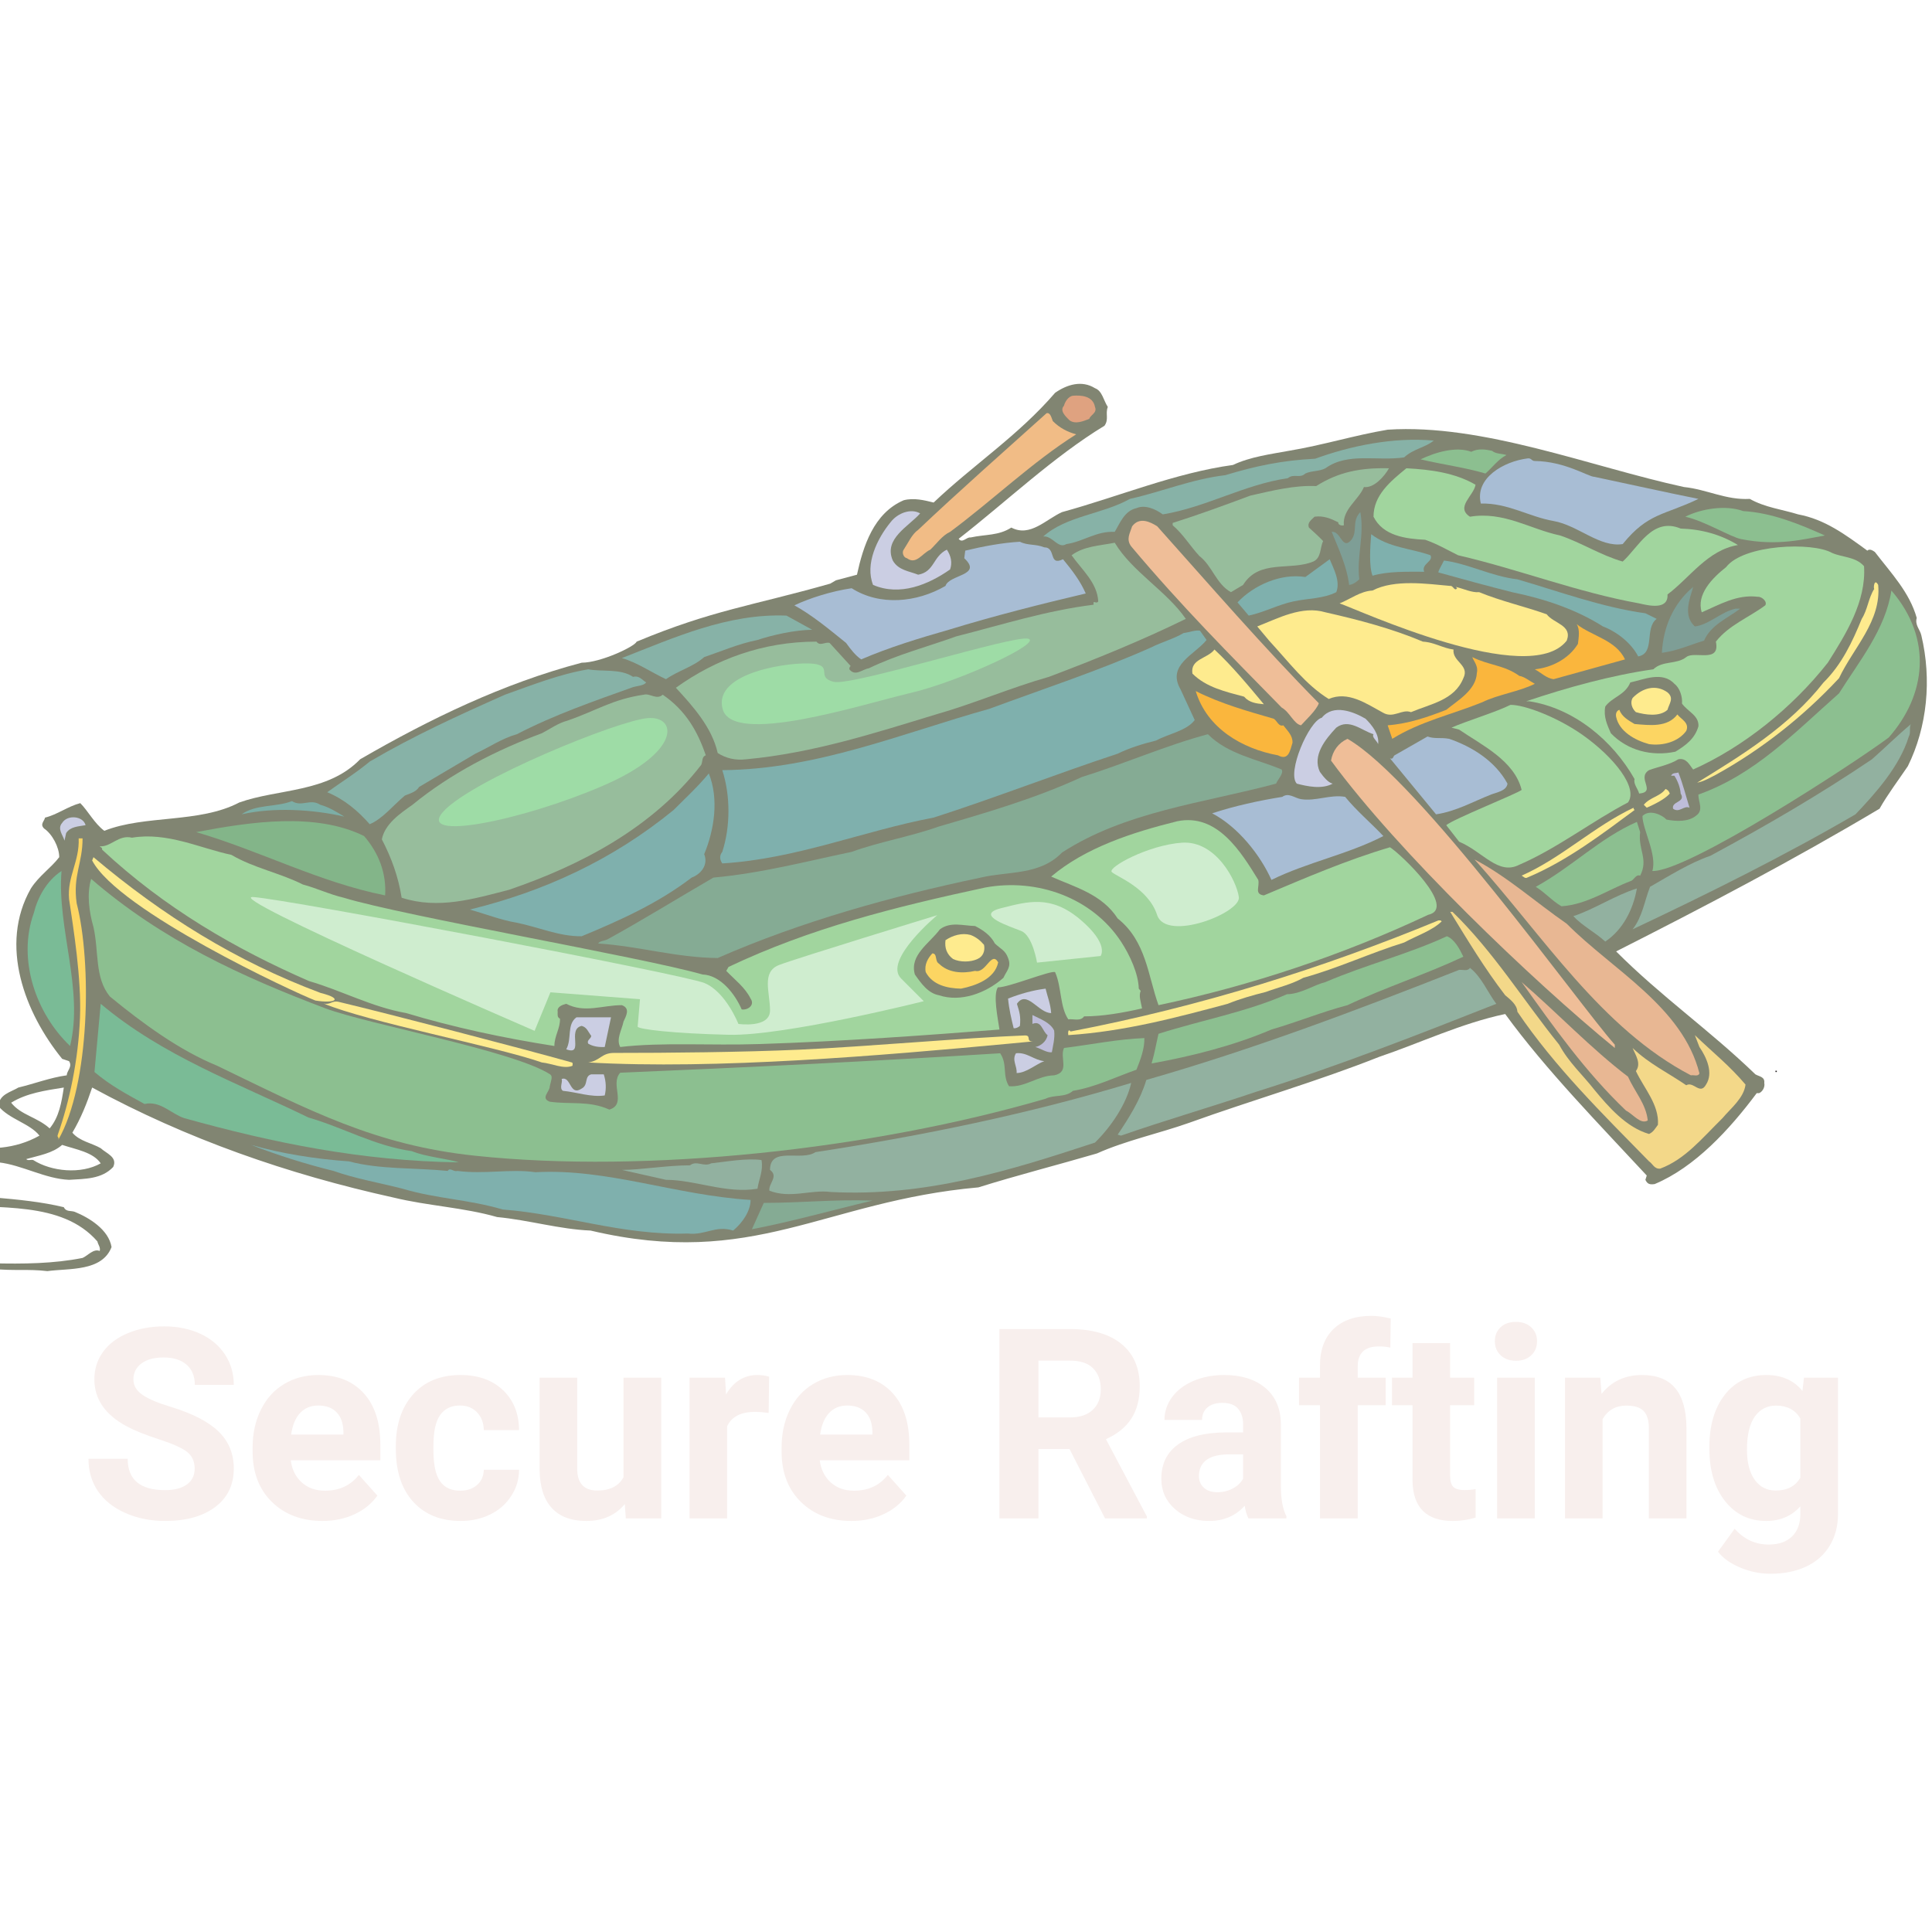 <svg xmlns="http://www.w3.org/2000/svg" width="375" viewBox="0 0 375 375" height="375" version="1.0"><defs><clipPath id="a"><path d="M 0 74 L 374 74 L 374 246.938 L 0 246.938 Z M 0 74"/></clipPath></defs><path fill="#FFF" d="M-37.5 -37.5H412.5V412.5H-37.5z"/><path fill="#FFF" d="M-37.5 -37.5H412.5V412.5H-37.5z"/><path fill="#FFF" d="M-37.5 -37.5H412.5V412.5H-37.5z"/><g clip-path="url(#a)"><path fill="#818572" d="M 215.023 78.988 C 214.508 80.332 215.281 81.359 214.383 82.633 C 204.477 88.648 195.211 97.477 186.078 104.578 C 186.777 105.539 187.613 104.195 188.379 104.324 C 191.32 103.684 193.812 104.004 196.297 102.402 C 199.945 104.324 203.012 100.809 206.145 99.398 C 217.129 96.387 228.121 91.785 239.309 90.25 C 242.695 88.648 246.719 88.141 250.172 87.5 C 256.754 86.41 262.883 84.488 269.344 83.402 C 287.809 82.188 308.895 90.637 326.852 94.531 C 331.266 94.98 335.031 97.098 339.637 96.836 C 342.578 98.504 345.957 98.883 349.031 99.844 C 354.203 100.809 358.164 103.75 362.449 106.879 C 362.895 106.434 363.535 106.879 363.914 107.141 C 367.047 111.23 370.629 114.941 372.035 119.934 C 371.648 121.344 372.676 122.168 372.93 123.324 C 374.977 131.891 374.074 141.109 370.309 148.719 C 368.457 151.465 366.41 154.156 364.816 156.973 C 348.07 166.949 330.754 176.031 313.688 184.668 C 322.508 193.5 331.711 199.832 340.719 208.527 C 341.492 208.98 342.578 208.98 342.445 210.195 C 342.637 211.09 341.996 211.984 341.426 212.18 L 340.977 212.18 C 335.738 219.211 328.965 226.574 321.168 229.828 C 320.207 229.965 319.758 229.828 319.371 229.004 L 319.633 228.168 C 310.688 218.512 300.016 207.633 292.156 196.82 C 283.656 198.617 275.797 202.387 267.676 205.145 C 255.598 209.934 243.082 213.52 230.809 217.938 C 225.055 219.98 218.477 221.387 212.918 223.883 C 205.25 226.125 197.449 228.109 189.91 230.469 C 159.816 233.16 146.395 246.34 114.633 238.852 C 108.559 238.598 102.621 236.805 96.488 236.23 C 90.035 234.375 83 234.055 76.422 232.453 C 55.844 227.914 36.227 221.066 17.887 211.09 C 16.859 214.16 15.715 217.035 14.047 219.852 C 15.453 221.516 17.754 221.836 19.547 222.863 C 20.633 223.883 22.867 224.582 21.973 226.508 C 19.742 228.875 16.543 228.809 13.406 229.004 C 8.75 228.809 4.277 226.125 -0.266 225.613 C -5.309 226.828 -11.129 226.508 -15.922 228.363 C -17.641 228.555 -19.047 229.383 -20.648 229.703 C -19.047 230.984 -16.816 230.469 -14.895 230.918 C -6.27 232.453 3.957 232.266 12.387 234.316 C 12.836 235.27 13.793 234.949 14.496 235.211 C 17.309 236.355 21.082 238.66 21.652 242.051 C 19.801 246.848 13.406 246.148 9.195 246.723 C 5.422 246.273 2.676 246.723 -1.477 246.273 L -1.922 246.723 C -11.957 246.723 -21.793 246.848 -31.766 245.828 C -34.582 245.508 -37.262 242.816 -37.969 240.066 C -36.629 236.355 -33.176 233.414 -29.789 231.363 C -31.195 229.703 -33.367 229.574 -34.32 227.273 C -34.641 225.352 -33.875 223.629 -32.34 222.602 C -29.98 219.406 -25.828 220.426 -22.309 219.66 C -12.469 220.812 -1.922 225.805 7.664 220.426 C 5.809 218.062 1.781 217.23 -0.266 214.734 C -0.266 212.43 2.102 211.984 3.57 211.09 C 6.77 210.324 9.703 209.168 12.961 208.719 C 12.961 207.828 14.113 207.059 13.406 205.973 L 12.066 205.523 C 4.848 196.637 -0.266 183.453 5.996 172.449 C 7.594 169.961 9.895 168.484 11.496 166.375 C 11.496 164.453 10.156 161.898 8.555 160.809 C 7.723 159.977 8.555 159.469 8.75 158.695 C 11.109 158.121 13.156 156.527 15.582 155.887 C 17.055 157.352 18.336 159.848 20.246 161.258 C 28.172 158.121 38.652 159.848 46.453 155.758 C 53.992 153.07 63.578 153.902 69.902 147.375 C 83.391 139.566 97.633 132.66 112.906 128.629 C 116.551 128.629 123.199 125.5 123.578 124.539 C 138.344 118.398 145.816 117.633 161.156 113.281 L 162.242 112.641 L 166.336 111.551 C 167.547 105.984 169.594 99.594 175.406 97.098 C 177.387 96.582 179.434 97.098 181.219 97.543 C 188.953 90.188 197.645 84.555 204.797 76.242 C 207.098 74.637 209.977 73.746 212.535 75.348 C 213.938 75.852 214.188 77.707 215.023 78.988 Z M 12.387 211.09 C 8.75 211.664 5.168 212.18 2.164 214.035 C 4.082 216.461 7.148 216.781 9.641 219.02 C 11.496 216.781 11.941 213.965 12.387 211.09 Z M 19.547 225.805 C 18.074 223.629 14.754 223.117 12.066 222.223 C 10.156 223.883 7.594 224.262 5.102 224.973 C 5.363 225.352 5.996 225.039 6.449 225.164 C 9.961 227.402 15.715 227.973 19.547 225.805 Z M -10.297 233.676 C -14.77 232.52 -19.688 232.715 -24.289 231.109 C -27.422 232.586 -30.68 234.762 -33.234 237.512 C -33.047 239.301 -36.367 238.406 -35.094 240.707 C -31.836 245.699 -24.93 244.547 -19.117 244.992 C -7.871 244.418 4.848 246.402 16.027 244.164 C 17.055 243.719 18.141 242.309 19.355 242.816 C 19.547 242.117 19.035 241.602 18.906 240.961 C 11.941 232.965 -0.516 234.82 -10.297 233.676 Z M -9.852 224.078 C -15.602 222.863 -21.609 220.238 -27.934 222.223 C -29.535 223.309 -32.535 224.012 -32.215 226.633 C -31.129 228.168 -29.148 229.254 -27.293 229.703 C -21.734 227.078 -15.41 226.059 -9.852 224.078"/></g><path fill="#DFA280" d="M 212.535 78.988 C 213.043 80.145 211.57 80.594 211.441 81.293 C 210.297 81.738 208.695 82.445 207.551 81.547 C 206.785 80.777 205.629 79.699 206.523 78.738 C 206.648 78.156 207.289 76.941 208.25 76.812 C 209.781 76.688 212.148 76.812 212.535 78.988"/><path fill="#F1BC86" d="M 204.352 81.738 C 205.699 83.082 207.23 83.855 208.891 84.301 C 200.449 89.609 192.465 97.281 184.41 103.234 C 182.879 103.938 181.793 105.539 180.578 106.688 C 178.988 107.395 177.832 109.695 176.047 108.355 C 175.34 108.227 175.02 107.199 175.406 106.688 C 176.301 105.344 177 103.684 178.211 102.848 C 185.887 95.562 195.023 87.5 203.137 80.203 C 203.902 80.012 204.098 81.164 204.352 81.738"/><path fill="#87B2A7" d="M 278.289 85.516 C 276.691 86.859 274.324 87.113 272.539 88.781 C 267.23 89.547 261.613 87.754 257.266 90.891 C 256.051 91.531 254.578 91.336 253.367 91.91 C 252.281 92.938 251.133 91.852 249.98 92.812 C 241.355 94.086 234.195 98.438 225.695 99.844 C 224.23 98.758 222.184 97.922 220.582 98.633 C 218.281 99.137 217.391 101.508 216.371 103.234 C 212.789 103.043 210.23 105.152 206.977 105.605 C 205.379 106.625 204.289 103.938 202.496 104.129 C 207.035 100.098 213.938 99.844 219.309 96.836 C 225.57 95.434 231.32 92.996 237.832 92.23 C 243.715 90.441 248.895 89.355 255.285 89.035 C 262.117 86.539 270.43 84.809 278.289 85.516"/><path fill="#8CBF90" d="M 289.594 87.5 C 290.363 88.141 291.449 88.012 292.41 88.324 C 290.75 89.16 289.664 90.762 288.324 91.91 C 284.23 90.695 280.016 90.188 275.73 89.16 C 278.672 87.754 282.637 86.605 285.578 87.691 C 286.918 86.984 288.449 87.246 289.594 87.5"/><path fill="#A8BDD4" d="M 329.664 96.836 C 323.02 100.039 319.887 99.523 314.965 105.605 C 310.492 106.305 306.273 101.953 301.547 101.129 C 296.754 100.293 292.668 97.602 287.43 97.738 C 286.211 92.812 291.836 89.547 296.562 88.969 C 297.27 88.906 297.27 89.48 297.91 89.48 C 303.789 89.547 308.32 92.551 309.473 92.551 C 316.18 93.961 322.961 95.492 329.664 96.836"/><path fill="#97BD9C" d="M 269.598 90.891 C 268.703 92.492 266.656 94.793 264.738 94.531 C 263.719 97.027 260.527 98.883 260.844 101.953 C 260.391 102.082 259.691 101.895 259.758 101.379 C 258.352 100.68 256.879 100.039 255.152 100.293 C 254.52 100.934 253.688 101.441 254.066 102.402 C 255.152 103.43 255.734 103.875 256.82 105.023 C 256.18 106.305 256.5 108.289 254.898 108.996 C 250.426 110.852 244.422 108.48 241.285 113.531 L 238.926 114.941 C 236.047 113.34 235.348 109.891 232.789 107.906 C 231 105.984 229.656 103.684 227.613 101.953 L 227.613 101.508 C 232.66 99.906 237.707 98.059 242.695 96.195 C 246.914 95.242 251.258 94.152 255.473 94.348 C 259.82 91.59 264.098 90.762 269.598 90.891"/><path fill="#A1D59E" d="M 286.402 94.086 C 286.082 96.195 282.445 98.438 285.316 100.293 C 291.895 99.203 297.008 102.723 302.828 103.938 C 306.98 105.344 310.688 107.773 314.965 108.996 C 318.031 106.238 320.719 100.293 326.219 102.594 C 330.305 102.723 334.012 103.75 337.332 105.793 C 331.461 106.754 328.004 112.125 323.66 115.387 C 323.852 118.523 319.828 117.496 318.16 117.117 C 306.09 114.941 294.902 110.531 283.016 107.773 C 280.844 106.688 278.863 105.539 276.625 104.77 C 272.789 104.578 268.445 104.004 266.598 100.293 C 266.598 96.137 269.852 93.445 272.984 90.891 C 277.777 91.145 282.445 91.785 286.402 94.086"/><path fill="#8CBF90" d="M 354.203 103.938 C 350.117 104.645 345.062 106.051 337.973 104.645 C 335.934 104.258 330.879 101.129 327.113 100.293 C 330.305 98.691 335.031 97.988 338.359 99.203 C 343.918 99.523 349.215 101.699 354.203 103.938"/><path fill="#CBCEE3" d="M 178.598 99.652 C 176.426 102.148 171.441 104.578 173.293 108.801 C 174.379 110.715 176.492 110.852 178.211 111.551 C 181.414 110.977 181.027 108.035 183.781 106.688 C 184.605 107.906 184.867 109.25 184.41 110.531 C 180.199 113.473 174.699 115.777 169.461 113.531 C 167.867 109.504 170.227 104.578 172.848 101.379 C 174.254 99.523 176.871 98.633 178.598 99.652"/><path fill="#7E9E96" d="M 263.844 112.445 C 263.398 112.832 262.691 113.473 261.863 113.531 C 261.418 109.824 259.691 106.238 258.48 103.234 C 260.266 102.98 260.527 106.945 262.312 104.77 C 263.59 103.043 262.312 101.188 264.039 99.398 C 264.871 103.938 263.273 108.094 263.844 112.445"/><path fill="#EFBE98" d="M 255.984 136.496 C 255.539 137.848 253.367 139.828 252.531 140.781 C 251.133 140.527 250.359 138.227 248.766 137.332 C 238.609 126.969 229.344 117.691 219.562 106.051 C 218.535 104.645 219.309 103.555 219.75 102.148 C 221.156 100.293 223.203 101.254 224.609 102.148 C 234.902 113.66 245.188 125.559 255.984 136.496"/><path fill="#7FB0AD" d="M 277.652 107.773 C 278.289 108.996 275.797 109.441 276.438 110.977 C 273.238 110.977 269.406 110.852 266.406 111.746 C 265.699 109.891 265.949 106.238 266.145 103.684 C 269.531 106.305 273.879 106.434 277.652 107.773"/><path fill="#A8BDD4" d="M 202.691 106.238 C 205.059 106.238 203.457 109.949 206.328 108.547 C 208.125 110.715 209.723 112.832 210.742 115.195 C 202.051 117.242 192.91 119.547 184.16 122.234 C 178.348 123.898 172.652 125.625 167.16 127.988 C 166.016 127.223 165.055 125.945 164.223 124.793 C 160.961 122.168 157.77 119.488 154.188 117.496 C 157.129 116.098 161.406 114.746 165.309 114.176 C 170.742 117.633 177.898 116.992 183.52 113.727 C 184.227 111.484 190.805 111.746 187.164 108.355 L 187.352 106.879 C 190.805 106.051 194.512 105.344 197.965 105.152 C 199.496 105.926 200.965 105.539 202.691 106.238"/><path fill="#97BD9C" d="M 230.168 120.121 C 221.668 124.285 212.598 127.988 203.582 131.379 C 196.113 133.496 189.078 136.562 181.664 138.672 C 169.652 142.324 157.828 146.16 144.855 147.375 C 142.75 147.629 140.895 147.184 139.305 146.16 C 138.211 141.234 134.504 137.078 131.184 133.496 C 138.852 127.988 148.055 124.539 158.477 124.539 C 159.176 125.5 160.129 124.539 161.027 124.793 L 165.113 129.27 C 164.859 129.465 164.859 129.719 164.859 129.91 C 166.016 131.379 167.355 129.91 168.633 129.719 C 174.195 127.035 179.754 125.625 185.633 123.512 C 194.453 121.273 203.012 118.523 212.277 117.371 C 212.082 116.281 212.789 117.371 213.168 116.73 C 212.977 113.086 209.977 110.59 207.996 107.773 C 210.422 105.984 213.43 105.926 216.371 105.344 C 219.75 110.977 226.402 114.688 230.168 120.121"/><path fill="#A1D59E" d="M 361.809 109.891 C 362.254 116.73 358.297 123.062 354.777 128.629 C 347.816 137.457 338.359 145.008 328.645 149.359 C 327.938 148.523 327.367 147.055 325.766 147.375 C 323.98 148.465 322 148.785 320.078 149.484 C 317.586 151.02 321.613 153.711 318.16 154.031 C 317.906 153.07 317.012 152.176 317.266 151.215 C 312.988 143.664 305.449 137.457 296.82 136.117 L 296.242 136.117 C 304.234 133.426 312.793 131.066 320.914 129.91 C 322.699 128.184 325.445 129.016 327.297 127.543 C 328.898 126.266 333.945 128.824 333.051 124.539 C 335.547 121.344 339.445 119.867 342.637 117.496 C 343.086 116.797 341.996 115.777 341.172 115.836 C 337.145 115.328 333.758 117.371 330.305 118.848 C 329.219 115.387 332.352 112.191 335.031 110.082 C 338.418 105.664 351.836 105.152 355.609 107.328 C 357.715 108.227 360.148 108.035 361.809 109.891"/><path fill="#7FB0AD" d="M 259.371 114.941 C 256.82 116.223 254.066 116.098 251.066 116.73 C 248.059 117.371 245.379 118.848 242.375 119.488 L 240.199 116.922 C 243.332 113.602 248.574 111.23 253.367 112 L 258.094 108.547 C 258.859 110.395 260.207 112.832 259.371 114.941"/><path fill="#7FB0AD" d="M 294.523 112.445 C 302.254 114.688 310.941 117.883 319.371 119.039 L 321.555 120.121 C 319.121 121.977 321.359 126.773 317.973 127.414 C 316.625 124.793 313.82 122.617 311.133 121.594 C 305.895 118.266 299.762 116.223 293.496 114.941 C 288.703 113.727 283.977 112.445 279.184 111.105 C 279.184 110.715 279.883 109.629 280.27 108.801 C 284.938 109.375 289.469 111.871 294.523 112.445"/><path fill="#FEEB8E" d="M 281.484 113.727 C 282.055 113.602 282.316 114.875 282.824 114.176 L 282.57 113.922 C 284.035 114.242 285.637 115.066 287.109 114.941 C 291.32 116.672 295.863 117.691 300.207 119.227 C 301.547 121.02 305.254 121.344 304.102 124.344 C 296.82 133.746 263.332 118.203 260.012 117.117 C 262.117 116.281 264.039 114.746 266.406 114.621 C 270.684 112.387 277.078 113.34 281.484 113.727"/><path fill="#FEEB8E" d="M 364.555 113.531 C 365.195 120.574 359.762 125.688 356.949 131.641 C 349.922 139.188 341.746 145.582 333.051 150.379 C 331.898 150.961 330.754 151.66 329.414 151.914 C 338.039 146.609 347.363 140.914 353.949 132.465 C 357.461 129.016 359.57 124.539 361.363 120.121 C 362.508 118.332 362.645 116.098 363.789 114.301 C 363.594 114.176 363.789 112.125 364.555 113.531"/><path fill="#7E9E96" d="M 328.965 121.594 C 331.711 121.273 334.012 118.777 336.883 118.137 L 337.777 118.137 C 335.352 119.992 332.09 121.273 330.754 124.344 C 328.004 125.18 325.512 126.328 322.574 126.715 C 322.824 121.723 324.812 117.117 328.645 113.922 C 327.938 116.348 326.66 119.488 328.965 121.594"/><path fill="#8CBF90" d="M 366.602 143.152 C 359.828 148.203 327.434 169.32 320.719 169.059 C 321.68 165.93 318.801 160.938 318.801 158.383 C 320.148 157.031 322.574 158.121 323.465 159.082 C 325.445 159.469 327.746 159.527 329.219 158.312 C 330.754 157.227 329.598 155.625 329.664 154.223 C 340.59 150.32 348.137 142.383 356.949 134.582 C 360.848 128.375 365.961 122.168 367.117 114.621 C 375.227 124.023 373.82 134.961 366.602 143.152"/><path fill="#FEEB8E" d="M 282.125 126.074 C 281.871 128.441 285.316 129.074 284.035 131.641 C 282.316 135.922 277.652 136.625 273.879 138.227 C 272.023 137.527 270.43 139.633 268.25 138.227 C 265.191 136.562 261.613 134.066 257.906 135.672 C 253.434 132.914 250.234 128.57 246.332 124.344 L 244.031 121.594 C 248.125 119.992 252.727 117.496 257.266 118.848 C 263.719 120.312 270.113 121.977 276.176 124.539 C 278.418 124.664 280.078 125.82 282.125 126.074"/><path fill="#87B2A7" d="M 157.641 122.234 C 154.254 122.297 150.102 123.195 147.027 124.219 C 143.262 124.984 140.258 126.328 136.684 127.543 C 134.504 129.465 131.629 130.164 129.266 131.832 C 126.391 130.484 123.645 128.57 120.703 127.734 C 130.863 123.77 141.215 119.039 152.656 119.488 L 157.641 122.234"/><path fill="#FAB63D" d="M 315.414 127.988 L 301.547 131.832 C 300.141 131.641 299.18 130.609 297.91 129.91 C 301.035 129.59 304.422 127.988 306.273 124.984 C 306.406 123.832 306.719 122.168 306.02 121.148 C 309.086 123.512 313.629 124.219 315.414 127.988"/><path fill="#7FB0AD" d="M 234.195 124.219 C 231.895 127.094 226.402 129.074 229.148 133.816 L 231.895 139.762 C 230.293 141.871 226.906 142.383 224.414 143.73 C 221.863 144.367 219.309 145.133 216.941 146.289 C 204.93 150.254 193.172 154.855 181.219 158.695 C 167.605 161.258 154.703 166.695 140.195 167.59 C 139.75 166.949 139.559 166.117 140.195 165.348 C 141.789 160.422 141.789 154.41 140.195 149.484 C 158.535 149.359 175.281 142.258 192.02 137.586 C 202.562 133.688 213.363 130.164 223.523 125.625 C 225.375 124.664 227.809 124.023 229.723 122.875 C 230.809 122.742 232.09 122.234 232.914 122.422 L 234.195 124.219"/><path fill="#FEEB8E" d="M 245.312 136.691 C 243.848 136.562 242.441 136.371 241.48 135.223 C 237.902 134.262 234.133 133.426 231.449 130.746 C 231 127.863 234.387 127.863 235.727 126.074 C 239.055 129.145 242.441 133.242 245.312 136.691"/><path fill="#FAB63D" d="M 294.902 131.191 C 295.863 131.32 296.949 132.215 297.91 132.727 C 294.836 134.262 290.816 134.777 287.684 136.312 C 281.871 138.672 275.672 140.023 270.238 143.406 L 269.344 140.781 C 273.43 140.469 277.078 139.188 280.715 137.777 C 282.891 135.992 286.527 133.941 286.656 130.609 C 286.977 129.336 286.082 128.375 285.762 127.543 C 288.965 129.145 291.961 129.074 294.902 131.191"/><path fill="#87B2A7" d="M 122.879 131.379 C 124.09 131.066 124.664 132.02 125.43 132.465 C 124.926 133.105 123.77 133.105 122.879 133.367 C 115.207 136.117 107.605 138.738 100.32 142.512 C 97.508 143.277 94.887 145.074 92.27 146.289 C 88.629 148.465 84.98 150.574 81.344 152.75 C 80.77 153.711 79.547 154.031 78.598 154.41 C 76.355 156.266 74.25 158.953 71.758 159.977 C 69.457 157.352 66.77 155.117 63.512 153.77 C 66.07 151.914 69.07 150.059 71.758 147.824 C 80.254 142.832 88.949 138.867 98.02 134.836 C 103.262 132.98 108.5 130.871 114.184 129.91 C 116.805 130.426 120.445 129.719 122.879 131.379"/><path fill="#818572" d="M 325 132.727 C 326.027 133.496 326.598 135.223 326.473 136.562 C 327.617 138.16 329.793 138.867 329.664 140.977 C 328.965 143.406 327.172 144.688 325.191 145.902 C 320.66 146.863 315.926 145.715 312.668 142.324 C 311.969 140.723 311.199 139.121 311.582 137.137 C 312.922 135.281 315.414 134.961 316.441 132.465 C 319.059 131.891 322.699 130.23 325 132.727"/><path fill="#FEEB8E" d="M 323.66 134.387 C 325 135.535 323.98 136.562 323.66 137.777 C 322.125 139.188 319.312 138.738 317.527 138.227 C 316.754 137.527 316.375 136.371 316.887 135.477 C 318.801 133.496 321.418 132.785 323.66 134.387"/><path fill="#FAB63D" d="M 247.234 139.508 C 247.875 139.887 248.195 141.109 249.086 140.781 C 249.914 141.871 250.941 142.77 250.871 144.18 C 250.426 145.52 250.172 147.758 248.059 146.609 C 241.094 145.328 234.262 141.363 232.09 134.137 C 236.883 136.562 242.121 138.031 247.234 139.508"/><path fill="#97BD9C" d="M 128.633 134.836 C 133.105 137.906 135.402 141.938 136.996 146.609 C 136.172 146.863 136.422 147.824 136.102 148.465 C 126.711 160.617 112.848 167.91 98.789 172.711 C 91.879 174.496 85.047 176.547 77.957 174.246 C 77.316 170.145 75.977 166.504 74.117 162.918 C 74.695 159.918 77.695 157.867 80.062 156.207 C 87.477 150.125 96.359 145.582 105.172 142.324 C 106.773 141.488 108.371 140.336 110.102 139.887 C 115.844 137.906 118.852 135.73 124.984 134.836 C 126.137 134.516 127.477 135.922 128.633 134.836"/><path fill="#CBCEE3" d="M 265.059 139.508 C 266.34 140.781 267.746 142.578 267.492 144.434 C 267.23 143.73 266.211 143.09 266.598 142.512 C 264.293 141.809 261.863 139.383 259.371 141.234 C 257.199 143.539 254.707 146.668 256.18 149.805 C 256.82 150.699 257.773 151.914 258.672 152.105 C 256.559 153.262 253.688 152.621 251.707 152.105 C 249.727 150 254.066 139.953 256.559 139.312 C 258.801 136.562 262.758 138.16 265.059 139.508"/><path fill="#A1D59E" d="M 315.992 155.758 C 309.215 159.273 302.188 164.715 294.902 167.844 C 290.816 169.961 287.875 165.348 283.211 163.367 L 280.715 160.168 C 281.996 159.016 294.523 154.031 295.348 153.32 C 293.941 147.629 287.617 144.625 283.211 141.617 L 281.738 141.234 C 284.422 140.023 290.363 138.227 293.176 136.816 C 295.734 136.758 302.062 139.059 307.176 142.645 C 313.309 146.988 318.031 152.941 315.992 155.758"/><path fill="#FCD562" d="M 317.266 140.527 C 320.207 140.781 323.66 141.234 325.578 138.672 C 326.219 139.566 328.004 140.273 327.297 141.871 C 325.766 143.984 322.766 144.812 320.078 144.434 C 317.266 143.664 314.266 141.938 313.688 139.121 C 313.559 138.488 313.82 137.906 314.328 137.777 C 314.773 139.121 316.18 139.887 317.266 140.527"/><path fill="#92B1A0" d="M 370.5 142.957 C 368.707 148.785 364.043 153.961 360.148 158.062 C 346.344 166.117 331.391 173.535 316.887 180.383 C 318.801 177.957 319.188 174.887 320.273 172.129 C 323.852 170.086 328.004 167.465 331.965 166.117 C 342.766 160.297 353.117 154.281 363.344 147.375 C 365.895 145.133 368.328 142.703 370.949 140.527 C 370.5 140.977 370.949 142.258 370.5 142.957"/><path fill="#85AB94" d="M 234.453 142.512 C 238.348 146.414 243.848 147.309 248.766 149.359 C 249.215 150.125 248.059 151.215 247.68 152.105 C 233.555 155.887 218.477 157.48 206.145 165.473 C 201.797 169.961 195.723 169.059 190.359 170.34 C 172.973 173.984 155.535 178.848 139.305 185.949 C 131.184 185.883 124.023 183.648 116.105 183.133 C 116.359 182.621 117.379 182.621 117.957 182.301 C 124.73 178.59 131.629 174.305 138.469 170.34 C 147.734 169.504 156.43 167.203 165.309 165.348 C 170.742 163.367 176.688 162.406 182.246 160.422 C 191.699 157.672 201.09 154.922 209.977 150.824 C 218.215 148.27 226.277 144.688 234.453 142.512"/><path fill="#A8BDD4" d="M 281.289 143.406 C 285.578 144.879 290.176 147.629 292.602 152.105 C 292.41 153.516 290.555 153.77 289.41 154.223 C 285.828 155.625 282.637 157.48 278.738 158.062 L 269.793 147.184 C 270.43 147.504 270.43 146.734 270.684 146.609 L 277.078 142.957 C 278.543 143.473 279.562 143.09 281.289 143.406"/><path fill="#EFBE98" d="M 313.434 202.773 L 313.434 203.414 C 297.453 190.359 271.324 165.348 258.352 147.629 C 258.672 145.715 259.82 144.18 261.547 143.406 C 275.477 151.406 306.469 194.965 313.434 202.773"/><path fill="#BEBDD9" d="M 325.766 149.93 C 326.66 152.176 327.297 154.73 327.938 156.777 C 326.852 156.266 325.961 157.867 324.746 156.973 C 324.359 155.496 327.297 155.758 326.219 154.031 C 326.152 153 325.707 151.66 325 150.574 L 324.359 150.574 C 324.621 149.93 325.32 150.125 325.766 149.93"/><path fill="#7FB0AD" d="M 136.684 165.797 C 137.512 167.844 136.102 169.641 134.25 170.34 C 127.73 175.332 120.316 178.656 112.906 181.727 C 108.559 181.793 104.473 179.938 100.32 179.102 C 97.188 178.59 94.188 177.375 91.18 176.547 C 105.559 173.031 118.852 166.949 130.738 157.227 C 132.91 155.051 135.531 152.621 137.578 150.125 C 139.559 155.051 138.664 161.004 136.684 165.797"/><path fill="#FEEB8E" d="M 324.105 154.031 C 323.145 155.117 321.234 156.07 319.633 156.777 L 319.059 156.207 C 320.273 154.73 322.254 154.602 323.281 153.137 C 323.719 153.32 323.914 153.516 324.105 154.031"/><path fill="#A8BDD4" d="M 261.098 154.672 C 263.273 157.352 266.086 159.723 268.512 162.277 C 261.547 165.863 253.812 167.336 246.785 170.789 C 244.672 166.055 240.395 160.551 235.281 157.867 C 239.5 156.457 244.48 155.371 248.895 154.672 C 250.105 153.77 251.32 154.922 252.531 155.117 C 255.414 155.566 258.227 154.156 261.098 154.672"/><path fill="#7CAEA6" d="M 62.172 156.207 C 63.832 156.652 65.363 157.605 66.836 158.508 C 60.766 157.098 53.098 156.652 46.898 158.062 C 49.645 156.07 53.543 156.711 56.672 155.496 C 58.59 156.711 60.191 154.922 62.172 156.207"/><path fill="#FEEB8E" d="M 317.266 157.227 C 311.199 161.703 304.234 167.078 296.434 170.34 C 295.988 170.594 295.668 170.086 295.348 169.961 C 303.148 166.504 309.348 160.422 317.074 156.777 C 317.012 156.973 317.207 157.098 317.266 157.227"/><path fill="#CBCEE3" d="M 16.609 160.168 C 15.203 160.422 13.668 160.422 12.836 161.703 L 12.516 163.172 C 12.262 162.152 11.047 160.871 12.066 159.723 C 13.094 158.062 16.16 158.383 16.609 160.168"/><path fill="#83B589" d="M 70.668 162.277 C 73.543 165.609 75.016 169.504 74.754 173.797 C 61.918 171.234 50.539 165.16 38.078 161.512 C 48.559 159.527 61.211 157.605 70.668 162.277"/><path fill="#A1D59E" d="M 244.227 170.789 C 244.547 172.129 243.395 173.535 245.312 173.797 C 253.367 170.406 261.352 166.949 269.793 164.453 C 271.77 165.668 283.016 176.293 277.203 177.566 C 260.777 185.309 242.82 191.324 224.867 195.102 C 222.824 189.469 222.504 182.688 216.941 178.277 C 213.875 173.535 208.629 172.195 204.031 170.145 C 210.676 164.52 219.75 161.578 228.508 159.402 C 236.309 157.801 240.906 165.414 244.227 170.789"/><path fill="#8CBF90" d="M 318.352 161.512 C 317.906 164.902 320.012 166.758 318.352 169.961 C 317.461 169.641 317.207 170.855 316.441 171.039 C 312.219 172.641 308 175.586 303.082 175.906 C 301.297 174.887 299.949 173.285 298.094 172.129 C 305.195 168.23 310.434 162.727 317.719 159.527 L 318.352 161.512"/><path fill="#A1D59E" d="M 44.918 165.93 C 49.258 168.484 54.371 169.445 58.785 171.68 C 61.465 172.391 63.957 173.605 66.711 174.246 C 78.461 177.828 124.473 185.758 136.363 189.148 C 139.875 189.273 142.691 192.984 143.961 195.926 C 145.117 196.121 146.582 195.102 145.688 193.82 C 144.602 191.645 142.691 190.234 140.965 188.445 L 141.41 187.68 C 157.32 180.129 173.746 176.031 191.25 172.262 C 201.41 170.406 212.023 174.305 217.582 182.754 C 219.309 185.375 220.969 189.02 221.035 191.895 L 221.414 192.344 C 220.969 193.246 221.477 194.586 221.668 195.734 C 218.031 196.566 214.062 197.277 210.422 197.277 C 209.723 198.297 208.375 197.723 207.355 197.848 C 205.699 195.414 206.078 191.574 204.797 188.699 C 204.098 188.254 195.664 191.711 193.68 191.645 C 192.727 193.176 193.68 197.656 193.996 199.832 C 180.258 200.918 163.52 202.133 147.477 202.648 C 137.828 202.969 128.562 202.262 120.387 203.223 C 119.551 201.688 120.703 199.898 121.023 198.297 C 121.473 197.277 122.434 195.734 120.703 195.102 C 116.934 195.102 113.484 196.695 109.906 194.84 C 109.141 195.031 108.055 195.414 108.246 196.375 C 108.246 196.887 108.113 197.461 108.691 197.723 C 108.754 199.637 107.605 201.047 107.605 203.027 C 97.762 201.492 87.922 199.383 78.848 196.637 C 72.203 195.48 66.383 192.285 59.996 190.43 C 45.746 184.223 32.008 176.293 19.801 164.902 C 19.926 164.52 19.48 164.453 19.355 164.262 C 21.527 164.453 23 161.957 25.621 162.598 C 32.453 161.449 38.848 164.648 44.918 165.93"/><path fill="#FCD562" d="M 16.027 162.727 C 16.027 167.648 14.113 169.895 14.883 175.332 C 17.82 186.719 17.5 210.516 11.301 221.262 C 11.562 220.621 10.98 220.879 11.242 220.172 C 13.477 213.84 15.203 205.719 15.523 197.59 C 15.84 189.914 14.242 180.191 13.406 174.496 C 13.027 170.145 15.453 167.203 15.27 162.727 L 16.027 162.727"/><path fill="#FEEB8E" d="M 62.23 192.73 C 66.836 193.879 64.984 194.84 61.211 194.199 C 57.184 192.664 23 176.801 17.887 167.016 L 18.141 166.375 C 31.559 177.695 45.812 186.59 62.23 192.73"/><path fill="#E8B793" d="M 304.102 179.297 C 312.988 188.254 326.598 195.414 329.859 208.34 C 329.598 209.039 328.707 208.594 328.199 208.719 C 310.812 199.637 299.637 181.793 286.211 166.824 C 292.477 170.086 298.094 175.137 304.102 179.297"/><path fill="#7ABB96" d="M 13.602 203.027 C 6.957 196.695 3.316 186.203 6.574 177.188 C 7.273 174.305 9.004 170.98 11.941 169.059 C 11.047 180.258 16.289 192.031 13.602 203.027"/><path fill="#8CBF90" d="M 63.191 195.734 C 71.629 198.871 99.613 203.922 106.773 208.527 C 107.348 208.914 106.965 209.684 106.715 210.836 C 106.715 211.926 104.852 213.141 106.715 213.84 C 110.801 214.414 114.312 213.586 118.277 215.375 C 121.727 214.285 118.34 210.449 120.387 208.215 C 144.988 207.188 169.594 205.973 194.133 204.438 C 195.598 206.613 194.512 208.719 195.852 210.836 C 198.984 211.09 201.41 208.789 204.609 208.719 C 207.738 208.078 205.629 205.332 206.523 203.414 C 211.703 202.773 216.941 201.688 222.117 201.492 C 222.184 203.543 221.348 205.719 220.582 207.633 C 216.555 209.039 212.598 211.023 208.25 211.73 C 206.785 213.07 204.609 212.43 202.945 213.266 C 169.141 223.117 125.559 227.848 92.27 224.332 C 72.777 222.281 60.191 215.566 42.164 206.867 C 34.82 203.863 27.727 198.676 21.336 193.43 C 18.336 189.789 19.227 184.734 18.141 179.938 C 17.309 177.055 16.801 173.535 17.695 170.594 C 31.434 182.492 46.957 189.594 63.191 195.734"/><path fill="#92B1A0" d="M 317.719 172.449 C 317.012 176.48 315.035 180.453 311.582 182.754 C 309.535 180.898 307.176 179.742 305.383 177.828 C 309.473 176.48 313.434 173.797 317.719 172.449"/><path fill="#F3D889" d="M 281.93 176.992 C 289.855 184.668 295.668 194.141 302.633 202.773 C 304.488 206.223 307.176 208.594 309.473 211.535 C 312.219 214.859 315.672 218.832 320.078 220.105 C 320.914 219.727 321.234 219.086 321.805 218.316 C 322.059 214.414 319.121 211.285 317.527 207.895 C 318.613 206.418 317.461 204.824 316.887 203.414 C 320.078 206.484 323.852 208.273 327.297 210.645 C 328.707 209.809 329.984 212.625 331.141 210.516 C 332.605 208.273 331.266 205.27 329.859 203.223 L 328.965 200.918 C 332.285 204.117 335.738 206.867 338.805 210.516 C 338.484 213.141 335.934 215.121 334.332 217.035 C 330.305 221.008 327.047 225.039 322.254 226.828 C 321.098 226.953 320.777 225.867 320.078 225.418 C 311.066 216.207 301.801 207.125 294.523 196.375 C 294.457 194.965 293.051 193.945 292.156 193.176 C 288.129 187.934 284.871 182.492 281.484 176.992 L 281.93 176.992"/><path fill="#FEEB8E" d="M 279.824 178.848 C 277.969 180.637 275.031 181.598 272.539 182.941 C 265.949 184.988 259.691 187.934 252.98 189.789 C 250.68 191.07 248.125 191.645 245.699 192.535 C 243.141 193.176 240.648 193.879 238.289 194.84 C 228.254 197.527 218.215 200.211 207.355 200.918 C 207.289 200.531 207.289 199.578 207.805 200.211 C 233.176 195.352 256.879 187.863 279.184 178.656 C 279.438 178.656 279.695 178.59 279.824 178.848"/><path fill="#818572" d="M 193.105 183.133 C 194.258 184.223 195.152 184.477 195.664 185.949 C 196.363 187.68 195.406 188.379 194.766 189.789 C 191.379 192.789 186.457 194.586 182.246 193.176 C 180.133 192.789 178.793 190.875 177.578 189.148 C 176.492 185.375 180.395 183.133 182.434 180.383 C 184.48 178.848 186.906 179.676 189.273 179.742 C 190.871 180.578 192.27 181.539 193.105 183.133"/><path fill="#FEEB8E" d="M 191 183.387 C 191.25 184.543 190.805 185.695 189.719 186.145 C 188.379 186.785 186.332 186.785 184.992 186.145 C 183.781 185.242 183.324 184.027 183.52 182.492 C 184.926 181.539 186.711 181.023 188.379 181.473 C 189.398 181.852 190.23 182.492 191 183.387"/><path fill="#8CBF90" d="M 284.035 185.695 C 276.691 189.148 268.898 191.645 261.547 195.102 C 256.5 196.441 252.027 198.297 246.785 199.832 C 239.434 202.969 231.32 205.012 223.523 206.418 C 224.16 204.242 224.355 202.836 224.867 200.66 C 233.109 198.035 241.926 196.441 249.785 192.984 C 252.531 192.926 254.965 191.195 257.266 190.621 C 265 187.293 273.238 185.242 280.844 181.727 C 282.316 182.301 283.336 184.223 284.035 185.695"/><path fill="#FCD562" d="M 182.246 187.039 C 184.031 188.828 186.777 189.02 189.273 188.445 C 191.379 189.02 192.406 184.477 193.746 186.785 C 193.105 189.98 189.398 191.324 186.527 191.895 C 183.84 191.836 181.027 191.195 179.688 188.699 C 179.367 187.23 180.133 185.949 180.965 185.055 C 181.984 185.055 181.414 186.59 182.246 187.039"/><path fill="#92B1A0" d="M 290.43 194.84 C 275.031 200.918 259.691 206.934 243.781 211.926 C 235.086 214.859 226.207 217.422 217.582 220.426 L 216.941 220.238 C 219.176 216.91 221.348 213.461 222.504 209.613 C 243.266 203.668 263.273 196.121 283.211 188.254 C 283.977 188.184 284.871 188.574 285.316 187.863 C 287.555 189.594 288.703 192.535 290.43 194.84"/><path fill="#E8B793" d="M 315.992 208.98 C 317.266 211.859 319.508 214.285 319.828 217.484 C 318.422 218.316 317.012 216.27 315.605 215.566 C 307.746 208.078 301.547 199.316 295.348 190.621 C 302.254 196.566 308.836 203.543 315.992 208.98"/><path fill="#CBCEE3" d="M 204.031 196.637 C 201.535 196.637 199.305 192.031 197.383 194.84 C 197.898 196.441 198.152 197.336 197.965 199.125 C 197.645 199.383 197.258 199.637 196.75 199.578 C 196.297 197.723 195.852 195.867 195.664 193.82 C 197.965 192.926 200.391 192.215 202.945 191.895 C 203.332 193.5 203.902 194.84 204.031 196.637"/><path fill="#7ABB96" d="M 59.871 216.91 C 66.578 218.832 72.715 222.414 79.938 223.438 C 82.555 224.523 86.836 224.906 89.074 225.613 C 70.223 225.352 53.031 221.836 35.781 217.035 C 33.219 216.207 31.113 213.586 28.047 214.285 C 24.594 212.371 21.527 210.77 18.336 208.078 L 19.547 194.84 C 31.625 205.012 46.066 210.195 59.871 216.91"/><path fill="#BEBDD9" d="M 204.609 200.023 C 204.797 201.492 204.352 203.094 204.164 204.242 C 203.203 204.371 202.051 203.543 200.965 203.223 C 201.992 203.027 203.137 202.133 203.332 200.918 C 202.312 200.211 202.176 197.977 200.391 198.742 L 200.391 197.016 C 201.855 197.781 203.844 198.422 204.609 200.023"/><path fill="#CBCEE3" d="M 118.598 197.461 L 117.379 203.223 C 116.105 203.281 115.078 203.094 114.184 202.582 C 113.805 201.879 114.758 201.621 114.758 201.047 C 114.184 200.344 113.934 199.383 112.906 199.125 C 109.965 199.766 113.484 205.012 109.906 203.668 C 111.051 201.621 109.965 198.871 111.887 197.461 C 114.312 197.461 116.359 197.461 118.598 197.461"/><path fill="#FEEB8E" d="M 110.992 206.223 C 111.246 206.293 111.121 206.613 111.121 206.867 C 109.395 207.574 107.16 206.418 105.172 206.223 C 96.227 203.094 71.562 198.422 62.812 194.781 C 64.148 195.102 64.402 194.141 65.75 194.461 C 75.395 196.762 101.215 203.477 110.992 206.223"/><path fill="#FEEB8E" d="M 114.184 206.223 C 116.484 205.902 116.738 204.371 119.172 204.371 C 129.777 204.371 143.961 204.242 155.344 203.734 C 168.055 203.156 187.227 201.434 198.859 200.98 C 200.324 200.918 198.984 202.199 200.516 202.133 L 195.793 202.582 C 171.188 204.883 138.918 207.633 114.184 206.223"/><path fill="#CBCEE3" d="M 202.691 205.973 C 201.156 206.484 199.238 208.273 197.324 208.273 C 197.449 206.934 196.363 205.777 197.199 204.438 C 199.305 204.184 200.711 205.777 202.691 205.973"/><path fill="#231F20" d="M 344.617 208.078 L 344.879 208.078 L 344.879 207.828 L 344.617 207.828 L 344.617 208.078"/><path fill="#CBCEE3" d="M 117.191 208.527 C 117.641 209.934 117.699 211.285 117.379 212.625 C 114.699 213.012 111.953 211.984 109.266 211.73 C 108.5 211.215 109.266 210.07 109.012 209.43 C 110.867 208.789 110.547 212.879 112.906 211.285 C 114.254 210.574 113.359 208.914 114.758 208.527 L 117.191 208.527"/><path fill="#92B1A0" d="M 212.535 221.773 C 196.043 227.207 179.688 232.324 161.223 231.363 C 157.383 230.859 153.422 232.715 149.336 231.109 C 149.141 229.703 151.184 228.363 149.461 227.078 C 149.461 222.414 155.594 225.484 158.281 223.629 C 179.172 220.426 199.691 216.207 219.562 210.195 C 218.668 214.227 215.73 218.637 212.535 221.773"/><path fill="#7FB0AD" d="M 67.73 225.418 C 73.668 227.02 80.508 226.633 86.902 227.273 C 87.348 226.508 88.047 227.527 88.754 227.273 C 94.121 227.973 98.914 226.828 103.961 227.527 C 117.891 226.758 131.125 232.004 145.688 232.906 C 145.688 235.016 144.156 237.316 142.305 238.852 C 138.852 237.766 136.996 239.812 133.484 239.426 C 120.703 239.812 109.84 235.715 97.574 234.762 C 90.793 232.773 84.855 232.715 78.141 230.73 C 73.668 229.574 69.07 228.809 64.723 227.273 C 59.297 225.934 53.797 224.203 48.75 222.223 C 54.496 223.883 61.211 224.973 67.73 225.418"/><path fill="#92B1A0" d="M 147.805 225.164 C 148.184 227.273 147.289 228.875 147.027 230.73 C 140.965 231.75 134.957 229.004 129.266 229.004 C 126.391 228.363 123.578 227.723 120.703 227.078 C 124.344 227.078 129.457 226.188 133.93 226.188 C 135.211 225.164 136.617 226.574 138.023 225.805 C 141.41 225.418 144.988 224.777 147.805 225.164"/><path fill="#85AB94" d="M 169.332 233.035 C 161.281 234.949 153.867 237.066 145.941 238.598 L 148.25 233.48 C 155.723 233.48 161.668 232.773 169.332 233.035"/><path fill="#CFEDCF" d="M 49.199 174.117 C 55.902 174.566 132.523 189.078 136.742 190.809 C 140.895 192.535 143.324 198.742 143.324 198.742 C 143.324 198.742 149.461 199.637 149.461 196.121 C 149.461 192.605 147.734 188.633 151.25 187.293 C 154.762 185.949 181.926 177.633 181.926 177.633 C 181.926 177.633 171.379 186.398 174.895 189.914 C 178.406 193.43 179.305 194.332 179.305 194.332 C 179.305 194.332 152.336 201.113 141.469 200.852 C 130.609 200.598 123.77 199.766 123.77 199.258 L 124.219 193.945 L 106.84 192.605 L 103.766 200.086 C 103.766 200.086 42.551 173.605 49.199 174.117"/><path fill="#9EDCA6" d="M 86.137 157.422 C 91.879 151.281 119.996 139.828 125.75 139.383 C 131.438 138.934 132.336 145.969 116.934 152.555 C 101.535 159.207 80.441 163.559 86.137 157.422"/><path fill="#CFEDCF" d="M 194.258 176.293 C 199.559 174.945 203.969 173.672 209.656 178.461 C 215.41 183.328 213.617 185.562 213.617 185.562 L 201.285 186.844 C 201.285 186.844 200.449 181.598 198.219 180.703 C 196.043 179.809 189.02 177.633 194.258 176.293"/><path fill="#CFEDCF" d="M 215.789 169.254 C 216.691 170.145 222.883 172.32 224.609 177.633 C 226.402 182.879 240.906 177.188 240.461 174.117 C 240.016 170.98 236.047 163.172 229.469 163.559 C 222.883 164.008 214.965 168.359 215.789 169.254"/><path fill="#9EDCA6" d="M 157.828 128.824 C 153.867 128.375 138.344 130.359 140.258 137.586 C 142.109 144.879 167.16 136.758 176.688 134.516 C 186.207 132.281 202.496 124.73 199.559 123.965 C 196.617 123.258 165.309 133.242 161.793 132.34 C 158.281 131.445 161.793 129.27 157.828 128.824"/><g fill="#F8EFED"><g><g><path d="M 22.344 -9.641 C 22.344 -11.078 21.836 -12.176 20.828 -12.938 C 19.816 -13.707 18 -14.516 15.375 -15.359 C 12.75 -16.211 10.672 -17.051 9.141 -17.875 C 4.961 -20.125 2.875 -23.16 2.875 -26.984 C 2.875 -28.973 3.43 -30.742 4.547 -32.297 C 5.672 -33.859 7.281 -35.078 9.375 -35.953 C 11.469 -36.828 13.82 -37.266 16.438 -37.266 C 19.062 -37.266 21.398 -36.785 23.453 -35.828 C 25.504 -34.879 27.098 -33.535 28.234 -31.797 C 29.367 -30.066 29.938 -28.102 29.938 -25.906 L 22.375 -25.906 C 22.375 -27.582 21.844 -28.891 20.781 -29.828 C 19.719 -30.766 18.227 -31.234 16.312 -31.234 C 14.457 -31.234 13.016 -30.836 11.984 -30.047 C 10.961 -29.266 10.453 -28.238 10.453 -26.969 C 10.453 -25.77 11.051 -24.766 12.25 -23.953 C 13.457 -23.148 15.234 -22.395 17.578 -21.688 C 21.879 -20.383 25.016 -18.773 26.984 -16.859 C 28.953 -14.941 29.938 -12.551 29.938 -9.688 C 29.938 -6.508 28.734 -4.016 26.328 -2.203 C 23.922 -0.398 20.68 0.5 16.609 0.5 C 13.785 0.5 11.211 -0.016 8.891 -1.047 C 6.566 -2.078 4.789 -3.492 3.562 -5.297 C 2.344 -7.098 1.734 -9.188 1.734 -11.562 L 9.344 -11.562 C 9.344 -7.508 11.766 -5.484 16.609 -5.484 C 18.41 -5.484 19.816 -5.848 20.828 -6.578 C 21.836 -7.305 22.344 -8.328 22.344 -9.641 Z M 22.344 -9.641" transform="translate(15.44 294.717)"/></g></g></g><g fill="#F8EFED"><g><g><path d="M 15.375 0.5 C 11.363 0.5 8.098 -0.723 5.578 -3.172 C 3.066 -5.629 1.812 -8.906 1.812 -13 L 1.812 -13.703 C 1.812 -16.453 2.344 -18.906 3.406 -21.062 C 4.469 -23.227 5.969 -24.895 7.906 -26.062 C 9.852 -27.238 12.07 -27.828 14.562 -27.828 C 18.301 -27.828 21.242 -26.645 23.391 -24.281 C 25.535 -21.926 26.609 -18.586 26.609 -14.266 L 26.609 -11.281 L 9.219 -11.281 C 9.445 -9.5 10.156 -8.066 11.344 -6.984 C 12.531 -5.91 14.035 -5.375 15.859 -5.375 C 18.66 -5.375 20.852 -6.395 22.438 -8.438 L 26.031 -4.422 C 24.938 -2.867 23.453 -1.66 21.578 -0.797 C 19.711 0.066 17.645 0.5 15.375 0.5 Z M 14.547 -21.906 C 13.098 -21.906 11.922 -21.414 11.016 -20.438 C 10.117 -19.469 9.547 -18.078 9.297 -16.266 L 19.438 -16.266 L 19.438 -16.844 C 19.406 -18.457 18.969 -19.703 18.125 -20.578 C 17.281 -21.461 16.086 -21.906 14.547 -21.906 Z M 14.547 -21.906" transform="translate(47.217 294.717)"/></g></g></g><g fill="#F8EFED"><g><g><path d="M 14.156 -5.375 C 15.508 -5.375 16.602 -5.742 17.438 -6.484 C 18.281 -7.223 18.719 -8.207 18.75 -9.438 L 25.594 -9.438 C 25.582 -7.594 25.078 -5.898 24.078 -4.359 C 23.086 -2.816 21.727 -1.617 20 -0.766 C 18.281 0.078 16.375 0.5 14.281 0.5 C 10.383 0.5 7.305 -0.738 5.047 -3.219 C 2.797 -5.695 1.672 -9.125 1.672 -13.5 L 1.672 -13.984 C 1.672 -18.191 2.785 -21.551 5.016 -24.062 C 7.254 -26.57 10.328 -27.828 14.234 -27.828 C 17.648 -27.828 20.391 -26.852 22.453 -24.906 C 24.516 -22.957 25.562 -20.367 25.594 -17.141 L 18.75 -17.141 C 18.719 -18.555 18.281 -19.703 17.438 -20.578 C 16.602 -21.461 15.492 -21.906 14.109 -21.906 C 12.41 -21.906 11.129 -21.285 10.266 -20.047 C 9.398 -18.816 8.969 -16.812 8.969 -14.031 L 8.969 -13.281 C 8.969 -10.469 9.395 -8.445 10.25 -7.219 C 11.102 -5.988 12.406 -5.375 14.156 -5.375 Z M 14.156 -5.375" transform="translate(75.157 294.717)"/></g></g></g><g fill="#F8EFED"><g><g><path d="M 19.156 -2.781 C 17.352 -0.594 14.863 0.5 11.688 0.5 C 8.758 0.5 6.523 -0.336 4.984 -2.016 C 3.441 -3.703 2.656 -6.172 2.625 -9.422 L 2.625 -27.312 L 9.922 -27.312 L 9.922 -9.672 C 9.922 -6.828 11.219 -5.406 13.812 -5.406 C 16.281 -5.406 17.977 -6.266 18.906 -7.984 L 18.906 -27.312 L 26.234 -27.312 L 26.234 0 L 19.359 0 Z M 19.156 -2.781" transform="translate(102.113 294.717)"/></g></g></g><g fill="#F8EFED"><g><g><path d="M 18.156 -20.469 C 17.156 -20.602 16.281 -20.672 15.531 -20.672 C 12.77 -20.672 10.957 -19.738 10.094 -17.875 L 10.094 0 L 2.797 0 L 2.797 -27.312 L 9.688 -27.312 L 9.891 -24.062 C 11.359 -26.57 13.391 -27.828 15.984 -27.828 C 16.785 -27.828 17.539 -27.719 18.25 -27.5 Z M 18.156 -20.469" transform="translate(131.038 294.717)"/></g></g></g><g fill="#F8EFED"><g><g><path d="M 15.375 0.5 C 11.363 0.5 8.098 -0.723 5.578 -3.172 C 3.066 -5.629 1.812 -8.906 1.812 -13 L 1.812 -13.703 C 1.812 -16.453 2.344 -18.906 3.406 -21.062 C 4.469 -23.227 5.969 -24.895 7.906 -26.062 C 9.852 -27.238 12.07 -27.828 14.562 -27.828 C 18.301 -27.828 21.242 -26.645 23.391 -24.281 C 25.535 -21.926 26.609 -18.586 26.609 -14.266 L 26.609 -11.281 L 9.219 -11.281 C 9.445 -9.5 10.156 -8.066 11.344 -6.984 C 12.531 -5.91 14.035 -5.375 15.859 -5.375 C 18.66 -5.375 20.852 -6.395 22.438 -8.438 L 26.031 -4.422 C 24.938 -2.867 23.453 -1.66 21.578 -0.797 C 19.711 0.066 17.645 0.5 15.375 0.5 Z M 14.547 -21.906 C 13.098 -21.906 11.922 -21.414 11.016 -20.438 C 10.117 -19.469 9.547 -18.078 9.297 -16.266 L 19.438 -16.266 L 19.438 -16.844 C 19.406 -18.457 18.969 -19.703 18.125 -20.578 C 17.281 -21.461 16.086 -21.906 14.547 -21.906 Z M 14.547 -21.906" transform="translate(149.893 294.717)"/></g></g></g><g fill="#F8EFED"><g><g><path d="M 16.891 -13.453 L 10.859 -13.453 L 10.859 0 L 3.281 0 L 3.281 -36.75 L 16.938 -36.75 C 21.281 -36.75 24.629 -35.781 26.984 -33.844 C 29.336 -31.914 30.516 -29.188 30.516 -25.656 C 30.516 -23.145 29.973 -21.051 28.891 -19.375 C 27.805 -17.695 26.16 -16.363 23.953 -15.375 L 31.906 -0.359 L 31.906 0 L 23.781 0 Z M 10.859 -19.594 L 16.969 -19.594 C 18.863 -19.594 20.332 -20.078 21.375 -21.047 C 22.426 -22.016 22.953 -23.348 22.953 -25.047 C 22.953 -26.773 22.457 -28.133 21.469 -29.125 C 20.488 -30.125 18.977 -30.625 16.938 -30.625 L 10.859 -30.625 Z M 10.859 -19.594" transform="translate(190.706 294.717)"/></g></g></g><g fill="#F8EFED"><g><g><path d="M 18.625 0 C 18.289 -0.656 18.051 -1.473 17.906 -2.453 C 16.133 -0.484 13.832 0.5 11 0.5 C 8.332 0.5 6.117 -0.27 4.359 -1.812 C 2.598 -3.363 1.719 -5.316 1.719 -7.672 C 1.719 -10.566 2.789 -12.785 4.938 -14.328 C 7.082 -15.879 10.18 -16.664 14.234 -16.688 L 17.594 -16.688 L 17.594 -18.25 C 17.594 -19.508 17.27 -20.52 16.625 -21.281 C 15.977 -22.039 14.957 -22.422 13.562 -22.422 C 12.332 -22.422 11.367 -22.125 10.672 -21.531 C 9.973 -20.945 9.625 -20.141 9.625 -19.109 L 2.328 -19.109 C 2.328 -20.691 2.812 -22.156 3.781 -23.5 C 4.758 -24.844 6.141 -25.898 7.922 -26.672 C 9.711 -27.441 11.719 -27.828 13.938 -27.828 C 17.301 -27.828 19.973 -26.977 21.953 -25.281 C 23.93 -23.594 24.922 -21.219 24.922 -18.156 L 24.922 -6.312 C 24.93 -3.719 25.289 -1.754 26 -0.422 L 26 0 Z M 12.594 -5.078 C 13.676 -5.078 14.672 -5.316 15.578 -5.797 C 16.484 -6.273 17.156 -6.914 17.594 -7.719 L 17.594 -12.422 L 14.875 -12.422 C 11.219 -12.422 9.27 -11.16 9.031 -8.641 L 9.016 -8.203 C 9.016 -7.297 9.332 -6.547 9.969 -5.953 C 10.613 -5.367 11.488 -5.078 12.594 -5.078 Z M 12.594 -5.078" transform="translate(223.694 294.717)"/></g></g></g><g fill="#F8EFED"><g><g><path d="M 4.797 0 L 4.797 -21.969 L 0.734 -21.969 L 0.734 -27.312 L 4.797 -27.312 L 4.797 -29.641 C 4.797 -32.703 5.676 -35.078 7.438 -36.766 C 9.195 -38.461 11.656 -39.312 14.812 -39.312 C 15.82 -39.312 17.062 -39.141 18.531 -38.797 L 18.453 -33.141 C 17.848 -33.297 17.109 -33.375 16.234 -33.375 C 13.492 -33.375 12.125 -32.086 12.125 -29.516 L 12.125 -27.312 L 17.547 -27.312 L 17.547 -21.969 L 12.125 -21.969 L 12.125 0 Z M 4.797 0" transform="translate(251.408 294.717)"/></g></g></g><g fill="#F8EFED"><g><g><path d="M 11.531 -34.031 L 11.531 -27.312 L 16.203 -27.312 L 16.203 -21.969 L 11.531 -21.969 L 11.531 -8.328 C 11.531 -7.316 11.723 -6.594 12.109 -6.156 C 12.504 -5.719 13.25 -5.5 14.344 -5.5 C 15.145 -5.5 15.859 -5.562 16.484 -5.688 L 16.484 -0.156 C 15.055 0.281 13.582 0.5 12.062 0.5 C 6.945 0.5 4.336 -2.082 4.234 -7.25 L 4.234 -21.969 L 0.25 -21.969 L 0.25 -27.312 L 4.234 -27.312 L 4.234 -34.031 Z M 11.531 -34.031" transform="translate(269.934 294.717)"/></g></g></g><g fill="#F8EFED"><g><g><path d="M 10.5 0 L 3.188 0 L 3.188 -27.312 L 10.5 -27.312 Z M 2.75 -34.391 C 2.75 -35.484 3.113 -36.379 3.844 -37.078 C 4.582 -37.785 5.582 -38.141 6.844 -38.141 C 8.082 -38.141 9.07 -37.785 9.812 -37.078 C 10.562 -36.379 10.938 -35.484 10.938 -34.391 C 10.938 -33.273 10.562 -32.363 9.812 -31.656 C 9.062 -30.945 8.07 -30.594 6.844 -30.594 C 5.613 -30.594 4.625 -30.945 3.875 -31.656 C 3.125 -32.363 2.75 -33.273 2.75 -34.391 Z M 2.75 -34.391" transform="translate(287.4 294.717)"/></g></g></g><g fill="#F8EFED"><g><g><path d="M 9.516 -27.312 L 9.75 -24.156 C 11.695 -26.602 14.312 -27.828 17.594 -27.828 C 20.488 -27.828 22.645 -26.973 24.062 -25.266 C 25.477 -23.566 26.203 -21.023 26.234 -17.641 L 26.234 0 L 18.938 0 L 18.938 -17.469 C 18.938 -19.02 18.598 -20.145 17.922 -20.844 C 17.254 -21.539 16.133 -21.891 14.562 -21.891 C 12.508 -21.891 10.973 -21.016 9.953 -19.266 L 9.953 0 L 2.656 0 L 2.656 -27.312 Z M 9.516 -27.312" transform="translate(301.105 294.717)"/></g></g></g><g fill="#F8EFED"><g><g><path d="M 1.734 -13.859 C 1.734 -18.047 2.727 -21.422 4.719 -23.984 C 6.719 -26.547 9.41 -27.828 12.797 -27.828 C 15.797 -27.828 18.129 -26.797 19.797 -24.734 L 20.094 -27.312 L 26.703 -27.312 L 26.703 -0.906 C 26.703 1.477 26.16 3.555 25.078 5.328 C 23.992 7.098 22.469 8.441 20.5 9.359 C 18.531 10.285 16.223 10.75 13.578 10.75 C 11.578 10.75 9.625 10.348 7.719 9.547 C 5.82 8.754 4.383 7.727 3.406 6.469 L 6.641 2.016 C 8.453 4.055 10.656 5.078 13.25 5.078 C 15.188 5.078 16.691 4.555 17.766 3.516 C 18.848 2.484 19.391 1.016 19.391 -0.891 L 19.391 -2.344 C 17.703 -0.445 15.488 0.5 12.75 0.5 C 9.469 0.5 6.812 -0.781 4.781 -3.344 C 2.75 -5.906 1.734 -9.312 1.734 -13.562 Z M 9.031 -13.328 C 9.031 -10.859 9.523 -8.922 10.516 -7.516 C 11.516 -6.109 12.883 -5.406 14.625 -5.406 C 16.844 -5.406 18.43 -6.238 19.391 -7.906 L 19.391 -19.391 C 18.41 -21.055 16.836 -21.891 14.672 -21.891 C 12.922 -21.891 11.539 -21.172 10.531 -19.734 C 9.531 -18.305 9.031 -16.172 9.031 -13.328 Z M 9.031 -13.328" transform="translate(330.055 294.717)"/></g></g></g></svg>